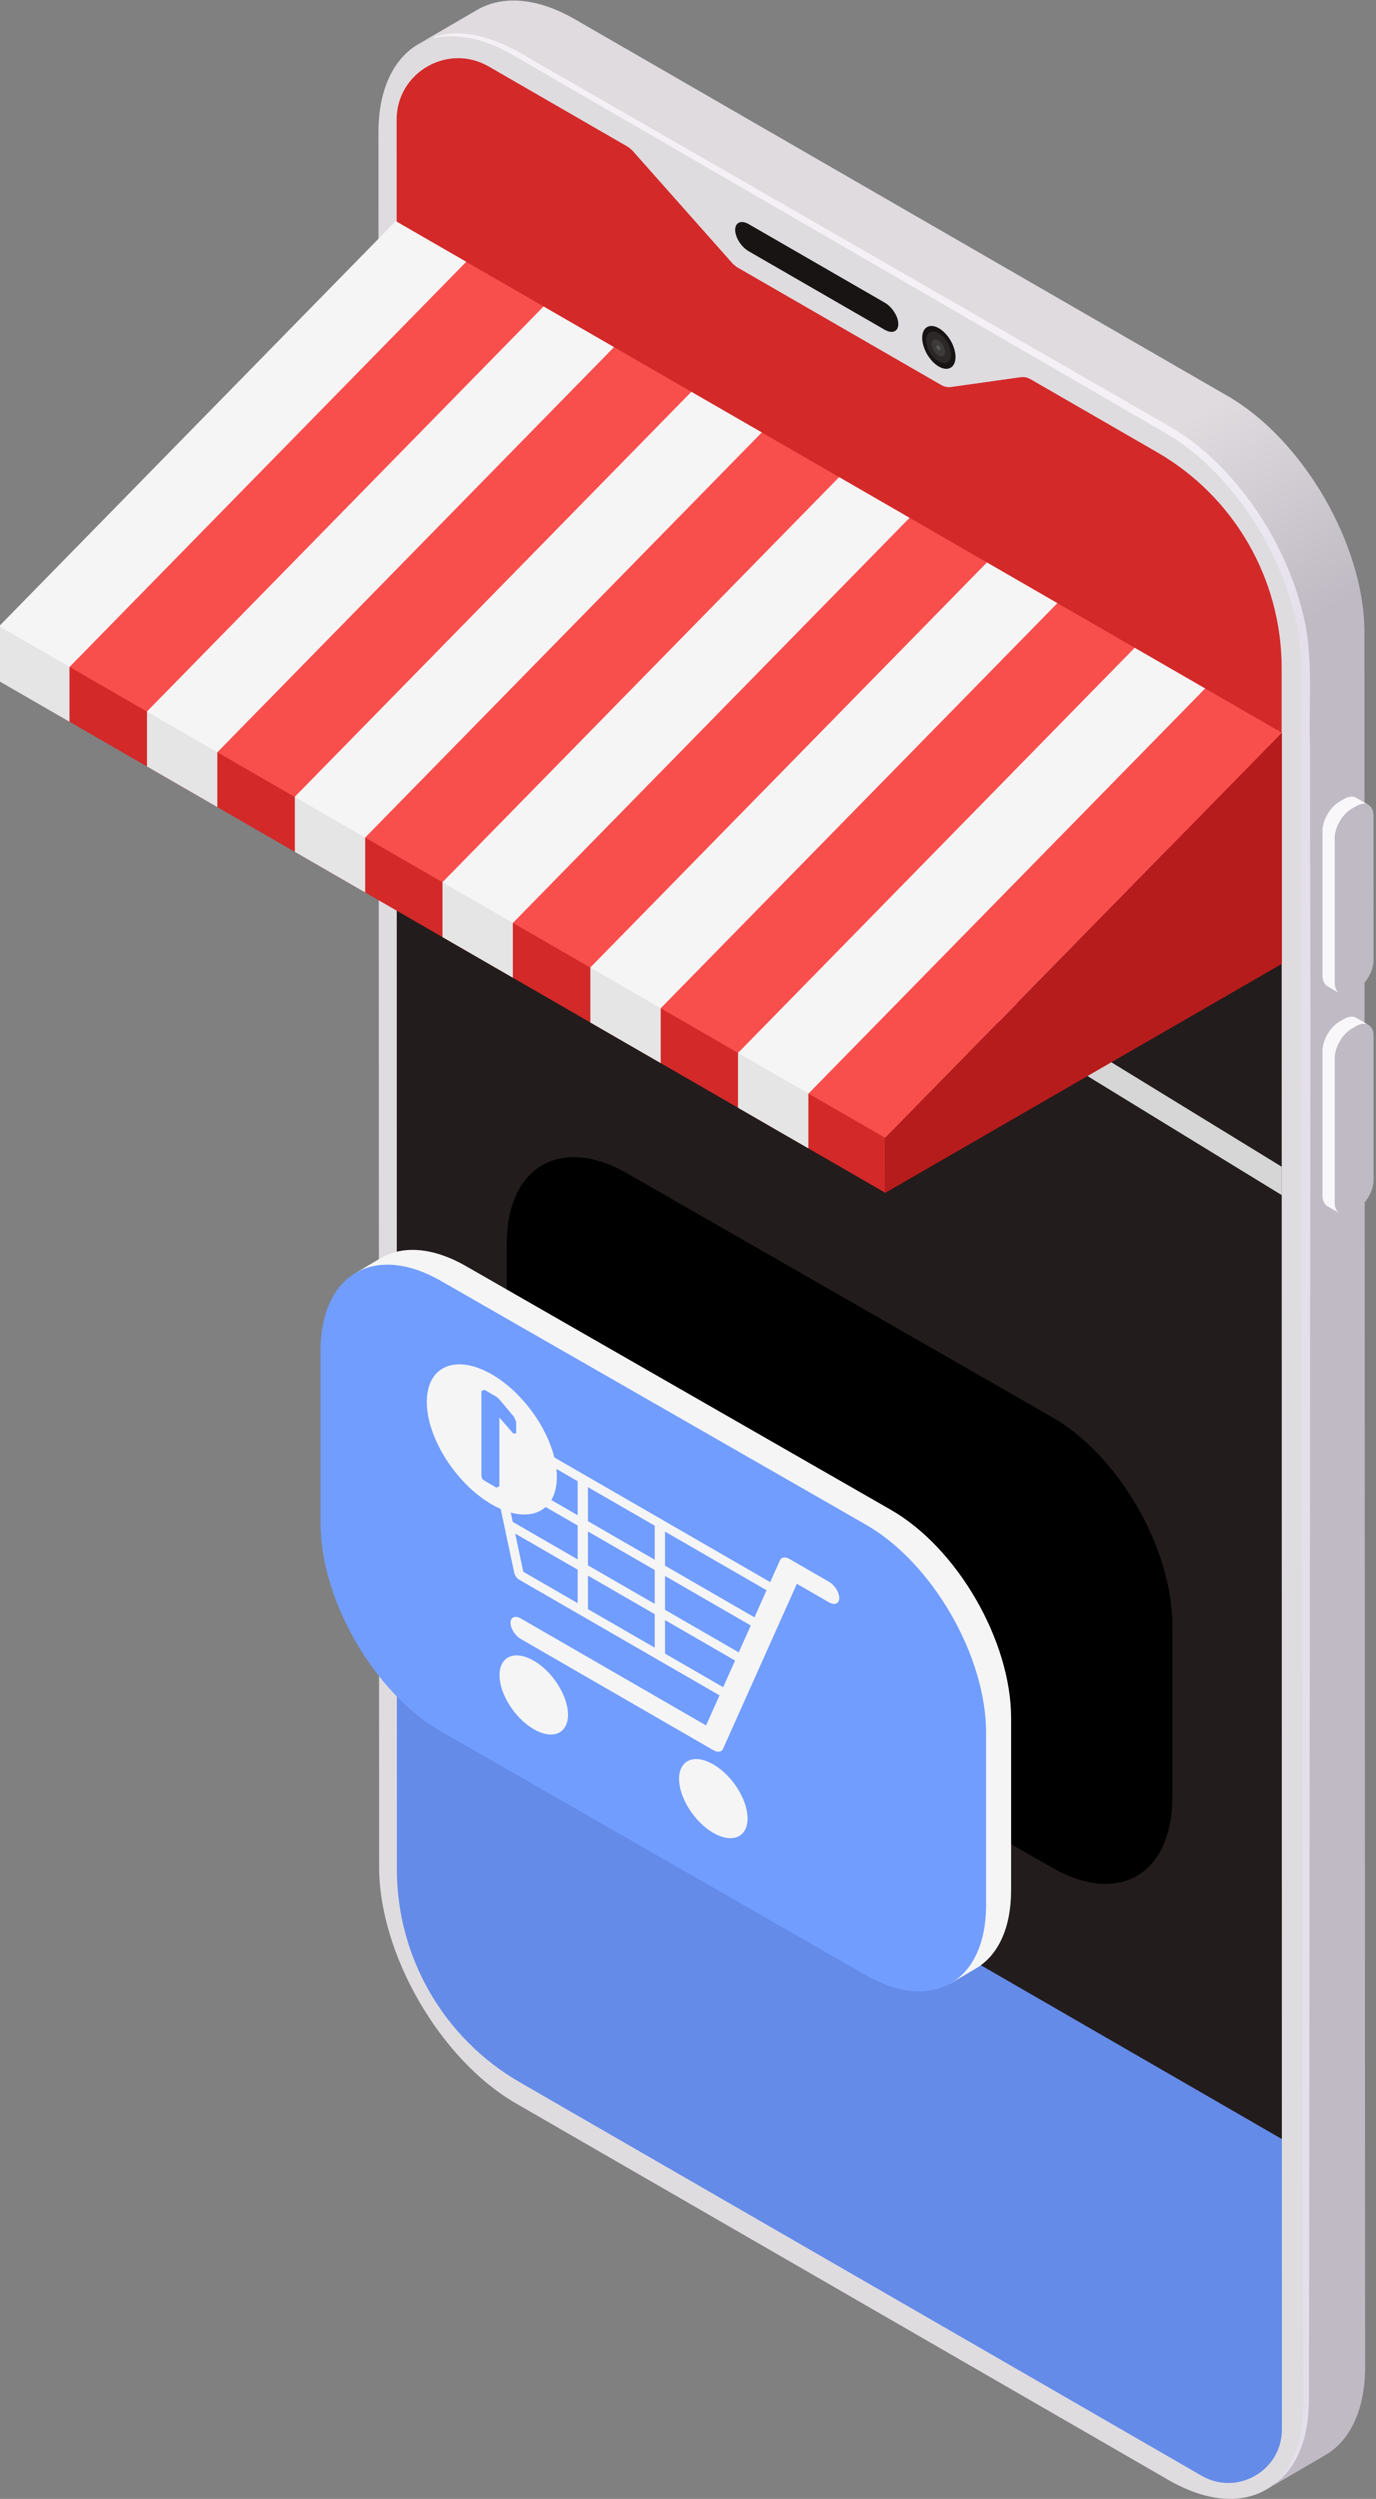 <?xml version="1.0" encoding="UTF-8" standalone="no"?>
<!DOCTYPE svg PUBLIC "-//W3C//DTD SVG 1.1//EN" "http://www.w3.org/Graphics/SVG/1.1/DTD/svg11.dtd">
<svg width="100%" height="100%" viewBox="0 0 201 365" version="1.1" xmlns="http://www.w3.org/2000/svg" xmlns:xlink="http://www.w3.org/1999/xlink" xml:space="preserve" xmlns:serif="http://www.serif.com/" style="fill-rule:evenodd;clip-rule:evenodd;stroke-linejoin:round;stroke-miterlimit:2;">
    <rect x="0" y="0" width="201" height="365" fill="#808080" stroke="none"/>
    <g transform="matrix(-4.167,0,0,4.167,1627.3,-925.738)">
        <path d="M346.134,309.427L344.068,308.222C343.205,307.72 342.67,306.654 342.666,305.14L342.69,244.338C342.682,241.286 344.828,237.574 347.482,236.042L370.367,222.835C371.142,222.388 371.874,222.177 372.524,222.177C372.994,222.177 373.42,222.288 373.787,222.501L375.83,223.693C375.468,223.488 375.05,223.382 374.59,223.382C373.94,223.382 373.208,223.593 372.433,224.04L349.548,237.248C346.895,238.779 344.748,242.491 344.756,245.543L344.732,306.345C344.736,307.859 345.271,308.925 346.134,309.426L346.134,309.427Z" style="fill:url(#_Linear1);"/>
        <path d="M371.977,224.538L349.933,237.31C348.153,238.364 346.763,239.974 345.993,241.894C345.558,242.978 345.286,243.925 345.286,244.174L345.286,306.978C345.286,308.128 345.863,309.896 348.109,309.435L371.63,296.041C373.448,295.036 375.323,293.118 376.126,291.201C376.482,290.353 376.859,289.251 376.859,288.653L376.958,226.166C376.958,223.689 374.122,223.3 371.977,224.538Z" style="fill:rgb(35,28,28);fill-rule:nonzero;"/>
        <path d="M345.286,297.311L345.286,306.978C345.286,308.128 345.863,309.896 348.109,309.435L371.63,296.041C373.448,295.035 375.323,293.118 376.126,291.201C376.482,290.353 376.859,289.251 376.859,288.653L376.874,279.073L345.286,297.311Z" style="fill:rgb(100,139,232);fill-rule:nonzero;"/>
        <path d="M376.958,226.166C376.958,223.689 374.122,223.3 371.977,224.538L349.933,237.31C348.153,238.364 346.763,239.974 345.993,241.894C345.558,242.978 345.286,243.925 345.286,244.174L345.286,254.303L376.943,236.026L376.958,226.166Z" style="fill:rgb(211,41,41);fill-rule:nonzero;"/>
        <path d="M376.608,287.689C376.607,290.766 374.966,293.609 372.301,295.147L368.564,297.304L354.451,305.447L348.397,308.942C347.146,309.663 345.583,308.761 345.583,307.317L345.592,245.571C345.593,242.452 347.257,239.57 349.958,238.012L354.398,235.45C354.502,235.389 354.624,235.365 354.744,235.382L357.176,235.724C357.296,235.741 357.418,235.717 357.523,235.657L364.693,231.52L364.828,231.41L368.366,227.421L368.501,227.311L373.388,224.49C374.823,223.662 376.617,224.698 376.616,226.355L376.608,287.689ZM372.433,224.04L349.548,237.248C346.895,238.779 344.748,242.491 344.756,245.543L344.732,306.345C344.74,309.393 346.9,310.624 349.553,309.093L372.439,295.886C375.092,294.355 377.238,290.638 377.23,287.59L377.254,226.789C377.246,223.737 375.086,222.509 372.433,224.04Z" style="fill:rgb(223,220,224);fill-rule:nonzero;"/>
        <path d="M364.274,230.967L359.506,233.719C359.243,233.871 359.03,233.781 359.03,233.518C359.03,233.256 359.243,232.92 359.506,232.768L364.274,230.016C364.537,229.865 364.749,229.955 364.749,230.217C364.749,230.48 364.536,230.816 364.274,230.967Z" style="fill:rgb(25,20,20);fill-rule:nonzero;"/>
        <path d="M343.827,258.19C343.921,258.298 344,258.423 344.058,258.553C344.124,258.703 344.162,258.858 344.161,259.002L344.161,264.056C344.16,264.245 344.094,264.378 343.987,264.44L343.555,264.691C343.662,264.629 343.728,264.496 343.729,264.307L343.729,259.253C343.73,259.109 343.692,258.953 343.626,258.804C343.568,258.673 343.489,258.548 343.395,258.441C343.317,258.352 343.228,258.276 343.134,258.221L342.97,258.126C342.805,258.031 342.654,258.022 342.545,258.087L342.977,257.835C343.086,257.772 343.237,257.781 343.402,257.876L343.566,257.97C343.66,258.026 343.749,258.101 343.827,258.19Z" style="fill:rgb(249,247,250);fill-rule:nonzero;"/>
        <path d="M343.729,259.253L343.729,264.307C343.728,264.688 343.461,264.84 343.13,264.648L342.965,264.553C342.637,264.364 342.369,263.903 342.37,263.522L342.37,258.468C342.372,258.091 342.641,257.937 342.97,258.126L343.134,258.221C343.466,258.414 343.73,258.875 343.729,259.253Z" style="fill:rgb(191,186,196);fill-rule:nonzero;"/>
        <path d="M343.827,250.48C343.921,250.586 344,250.711 344.058,250.843C344.124,250.991 344.162,251.148 344.161,251.291L344.161,256.345C344.16,256.535 344.094,256.667 343.987,256.73L343.555,256.98C343.662,256.919 343.728,256.785 343.729,256.596L343.729,251.542C343.73,251.399 343.692,251.242 343.626,251.093C343.568,250.962 343.489,250.837 343.395,250.731C343.317,250.641 343.228,250.565 343.134,250.511L342.97,250.416C342.805,250.32 342.654,250.312 342.545,250.375L342.977,250.124C343.086,250.061 343.237,250.07 343.402,250.165L343.566,250.26C343.66,250.314 343.749,250.39 343.827,250.48Z" style="fill:rgb(249,247,250);fill-rule:nonzero;"/>
        <path d="M343.729,251.542L343.729,256.596C343.728,256.979 343.461,257.13 343.13,256.937L342.965,256.843C342.637,256.653 342.369,256.193 342.37,255.811L342.371,250.757C342.372,250.38 342.641,250.226 342.97,250.416L343.134,250.511C343.466,250.702 343.73,251.165 343.729,251.542Z" style="fill:rgb(191,186,196);fill-rule:nonzero;"/>
        <path d="M357.607,233.665C357.285,233.852 357.024,234.303 357.025,234.674C357.026,235.044 357.288,235.194 357.611,235.008C357.933,234.822 358.194,234.37 358.193,234C358.192,233.629 357.93,233.479 357.607,233.665Z" style="fill:rgb(25,20,20);fill-rule:nonzero;"/>
        <path d="M357.418,234.884C357.272,234.884 357.174,234.767 357.18,234.568C357.186,234.293 357.388,233.964 357.629,233.834C357.696,233.798 357.759,233.781 357.814,233.781C357.96,233.781 358.058,233.897 358.053,234.097C358.046,234.372 357.845,234.701 357.603,234.831C357.537,234.867 357.474,234.884 357.418,234.884ZM357.732,234.052C357.701,234.052 357.667,234.061 357.631,234.081C357.5,234.151 357.391,234.33 357.387,234.48C357.384,234.588 357.437,234.651 357.516,234.651C357.547,234.651 357.581,234.642 357.617,234.622C357.748,234.552 357.857,234.373 357.861,234.223C357.864,234.115 357.811,234.052 357.732,234.052Z" style="fill:rgb(44,40,40);fill-rule:nonzero;"/>
        <path d="M357.516,234.651C357.437,234.651 357.384,234.588 357.387,234.48C357.391,234.33 357.5,234.151 357.631,234.081C357.667,234.061 357.701,234.052 357.732,234.052C357.811,234.052 357.864,234.115 357.861,234.223C357.857,234.373 357.748,234.552 357.617,234.622C357.581,234.642 357.547,234.651 357.516,234.651ZM357.627,234.251L357.536,234.399L357.621,234.452L357.712,234.304L357.627,234.251Z" style="fill:rgb(61,58,58);fill-rule:nonzero;"/>
        <path d="M357.621,234.452L357.536,234.399L357.627,234.251L357.712,234.304L357.621,234.452Z" style="fill:rgb(92,91,91);fill-rule:nonzero;"/>
        <path d="M375.295,223.451C375.295,223.451 375.199,223.416 375.004,223.377C374.811,223.338 374.513,223.302 374.129,223.351C373.747,223.399 373.283,223.522 372.777,223.758C372.272,223.997 371.743,224.337 371.125,224.681C368.676,226.09 365.176,228.103 360.976,230.518C358.877,231.726 356.602,233.034 354.196,234.418C352.993,235.11 351.757,235.82 350.494,236.547C349.871,236.915 349.202,237.249 348.607,237.726C348.012,238.193 347.477,238.741 346.999,239.34C346.043,240.538 345.305,241.945 344.896,243.473C344.454,245.028 344.65,246.631 344.6,248.21C344.594,251.389 344.588,254.619 344.582,257.85C344.595,270.768 344.609,283.686 344.619,293.376C344.625,298.22 344.63,302.257 344.633,305.083C344.644,305.789 344.607,306.419 344.678,306.978C344.742,307.533 344.895,307.993 345.078,308.333C345.254,308.678 345.46,308.897 345.602,309.032C345.746,309.169 345.83,309.224 345.83,309.224C345.839,309.214 345.759,309.148 345.634,309.001C345.507,308.855 345.339,308.619 345.186,308.28C345.035,307.941 344.91,307.495 344.856,306.958C344.806,306.424 344.84,305.789 344.832,305.083C344.837,302.257 344.846,298.22 344.856,293.376C344.873,283.687 344.897,270.768 344.92,257.85C344.917,254.619 344.913,251.389 344.91,248.21C344.953,246.625 344.76,245.02 345.181,243.548C345.573,242.065 346.291,240.685 347.219,239.515C347.684,238.93 348.203,238.396 348.776,237.943C349.342,237.485 349.999,237.153 350.628,236.779C351.889,236.049 353.123,235.335 354.323,234.639C356.725,233.248 358.996,231.933 361.092,230.719C365.285,228.291 368.778,226.268 371.224,224.852C371.836,224.501 372.379,224.174 372.854,223.917C373.336,223.671 373.78,223.537 374.147,223.477C374.886,223.366 375.284,223.492 375.284,223.492L375.295,223.451Z" style="fill:url(#_Linear2);"/>
        <path d="M345.589,264.052L355.931,257.713C356.13,257.591 356.193,257.329 356.071,257.13C355.947,256.929 355.687,256.868 355.486,256.989L345.589,263.057L345.589,264.052Z" style="fill:rgb(214,214,214);fill-rule:nonzero;"/>
        <path d="M388.474,244.246L387.345,244.323L359.488,262.037L359.486,263.97L388.474,247.234L388.474,244.246Z" style="fill:rgb(211,41,41);fill-rule:nonzero;"/>
        <path d="M375.949,230.313L345.583,247.845L359.488,262.046L389.854,244.514L375.949,230.313Z" style="fill:rgb(248,79,77);fill-rule:nonzero;"/>
        <path d="M388.085,244.28L388.085,247.459L390.552,246.035L390.552,244.103L388.085,244.28Z" style="fill:rgb(229,229,229);fill-rule:nonzero;"/>
        <path d="M382.902,247.273L382.902,250.451L385.368,249.027L385.368,247.095L382.902,247.273Z" style="fill:rgb(229,229,229);fill-rule:nonzero;"/>
        <path d="M377.719,250.265L377.719,253.444L380.185,252.02L380.185,250.088L377.719,250.265Z" style="fill:rgb(229,229,229);fill-rule:nonzero;"/>
        <path d="M372.543,253.253L372.543,256.432L375.009,255.008L375.009,253.076L372.543,253.253Z" style="fill:rgb(229,229,229);fill-rule:nonzero;"/>
        <path d="M367.359,256.246L367.359,259.425L369.826,258.001L369.826,256.069L367.359,256.246Z" style="fill:rgb(229,229,229);fill-rule:nonzero;"/>
        <path d="M362.183,259.234L362.183,262.414L364.65,260.989L364.65,259.057L362.183,259.234Z" style="fill:rgb(229,229,229);fill-rule:nonzero;"/>
        <path d="M359.488,263.971L345.583,255.943L345.583,247.845L354.571,257.024L359.488,262.046L359.488,263.971Z" style="fill:rgb(183,28,28);fill-rule:nonzero;"/>
        <path d="M350.744,244.866L348.274,246.292L362.179,260.492L364.648,259.066L350.744,244.866ZM355.924,241.875L353.454,243.301L367.359,257.501L369.829,256.075L355.924,241.875ZM361.105,238.884L358.635,240.31L372.54,254.51L375.01,253.084L361.105,238.884ZM366.285,235.893L363.816,237.318L377.721,251.519L380.19,250.093L366.285,235.893ZM371.466,232.902L368.996,234.327L382.901,248.528L385.371,247.102L371.466,232.902ZM390.552,244.111L388.082,245.537L374.177,231.336L376.647,229.91L390.552,244.111Z" style="fill:rgb(245,245,245);fill-rule:nonzero;"/>
        <path d="M351.767,288.195C350.378,288.195 349.425,287.084 349.425,285.163L349.425,279.13C349.425,276.431 351.307,273.171 353.637,271.835L368.533,263.291C369.207,262.904 369.844,262.721 370.409,262.721C371.799,262.721 372.755,263.83 372.755,265.749L372.755,271.781C372.755,274.481 370.863,277.746 368.533,279.082L353.637,287.627C352.965,288.012 352.33,288.195 351.767,288.195Z" style="fill-rule:nonzero;"/>
        <path d="M378.037,266.77L357.2,291.686L356.323,291.167C355.552,290.725 355.076,289.771 355.076,288.413L355.076,282.38C355.076,279.681 356.958,276.421 359.288,275.085L374.184,266.541C375.344,265.875 376.396,265.813 377.159,266.251L378.037,266.77Z" style="fill:rgb(245,245,245);fill-rule:nonzero;"/>
        <path d="M375.062,267.06L360.165,275.604C357.835,276.941 355.953,280.2 355.953,282.899L355.953,288.932C355.953,291.631 357.835,292.732 360.165,291.396L375.062,282.852C377.392,281.515 379.284,278.25 379.284,275.551L379.284,269.518C379.284,266.818 377.392,265.723 375.062,267.06Z" style="fill:rgb(113,157,255);fill-rule:nonzero;"/>
        <path d="M365.516,284.006C364.853,284.388 364.315,285.236 364.315,285.899C364.315,286.562 364.853,286.789 365.516,286.407C366.179,286.024 366.716,285.176 366.716,284.513C366.716,283.85 366.179,283.623 365.516,284.006Z" style="fill:rgb(245,245,245);fill-rule:nonzero;"/>
        <path d="M371.809,280.372C371.146,280.755 370.609,281.603 370.609,282.266C370.609,282.929 371.146,283.156 371.809,282.773C372.472,282.39 373.01,281.542 373.01,280.879C373.01,280.216 372.472,279.989 371.809,280.372Z" style="fill:rgb(245,245,245);fill-rule:nonzero;"/>
        <path d="M372.922,273.742L370.27,275.273L370.27,274.08L373.21,272.382L372.922,273.742ZM372.547,275.506L370.27,276.821L370.27,275.633L372.835,274.152L372.547,275.506ZM372.177,277.255L370.27,278.355L370.27,277.181L372.46,275.916L372.177,277.255ZM369.91,275.481L367.569,276.833L367.569,275.639L369.91,274.288L369.91,275.481ZM369.91,277.029L367.569,278.38L367.569,277.193L369.91,275.841L369.91,277.029ZM369.91,278.563L367.569,279.915L367.569,278.741L369.91,277.389L369.91,278.563ZM367.208,277.041L364.073,278.851L363.649,277.902L367.208,275.847L367.208,277.041ZM367.208,278.588L364.624,280.08L364.202,279.137L367.208,277.401L367.208,278.588ZM367.208,280.123L365.17,281.3L364.752,280.367L367.208,278.948L367.208,280.123ZM373.58,271.877L373.439,271.89L363.521,277.616L363.179,276.852C363.128,276.738 362.992,276.721 362.84,276.809L361.46,277.605C361.261,277.72 361.1,277.975 361.1,278.173C361.1,278.372 361.261,278.44 361.46,278.326L362.586,277.676L365.176,283.464C365.227,283.578 365.363,283.595 365.516,283.507L372.264,279.611C372.463,279.496 372.624,279.242 372.624,279.043C372.624,278.844 372.463,278.776 372.264,278.891L365.77,282.64L365.298,281.586L372.318,277.533C372.401,277.485 372.474,277.386 372.493,277.294L373.614,272.011L373.58,271.877Z" style="fill:rgb(245,245,245);fill-rule:nonzero;"/>
        <path d="M373.279,270.336C372.021,271.063 371,272.673 371,273.931C371,275.19 372.021,275.621 373.279,274.895C374.538,274.168 375.559,272.558 375.559,271.3C375.559,270.041 374.538,269.61 373.279,270.336Z" style="fill:rgb(245,245,245);fill-rule:nonzero;"/>
        <path d="M372.426,272.406L372.426,272L372.5,271.828L372.951,271.286C373.027,271.195 373.091,271.135 373.144,271.105L373.54,270.876L373.645,270.92L373.645,273.897L373.622,273.992L373.545,274.058L373.119,274.304L373.015,274.26L373.015,271.848L372.53,272.405L372.426,272.406Z" style="fill:rgb(113,157,255);fill-rule:nonzero;"/>
    </g>
    <defs>
        <linearGradient id="_Linear1" x1="0" y1="0" x2="1" y2="0" gradientUnits="userSpaceOnUse" gradientTransform="matrix(4.108,-7.115,7.115,4.108,358.213,251.83)"><stop offset="0" style="stop-color:rgb(191,186,195);stop-opacity:1"/><stop offset="1" style="stop-color:rgb(223,219,223);stop-opacity:1"/></linearGradient>
        <linearGradient id="_Linear2" x1="0" y1="0" x2="1" y2="0" gradientUnits="userSpaceOnUse" gradientTransform="matrix(4.104,-7.108,7.108,4.104,359.012,252.331)"><stop offset="0" style="stop-color:rgb(228,223,235);stop-opacity:1"/><stop offset="1" style="stop-color:rgb(244,240,246);stop-opacity:1"/></linearGradient>
    </defs>
</svg>
